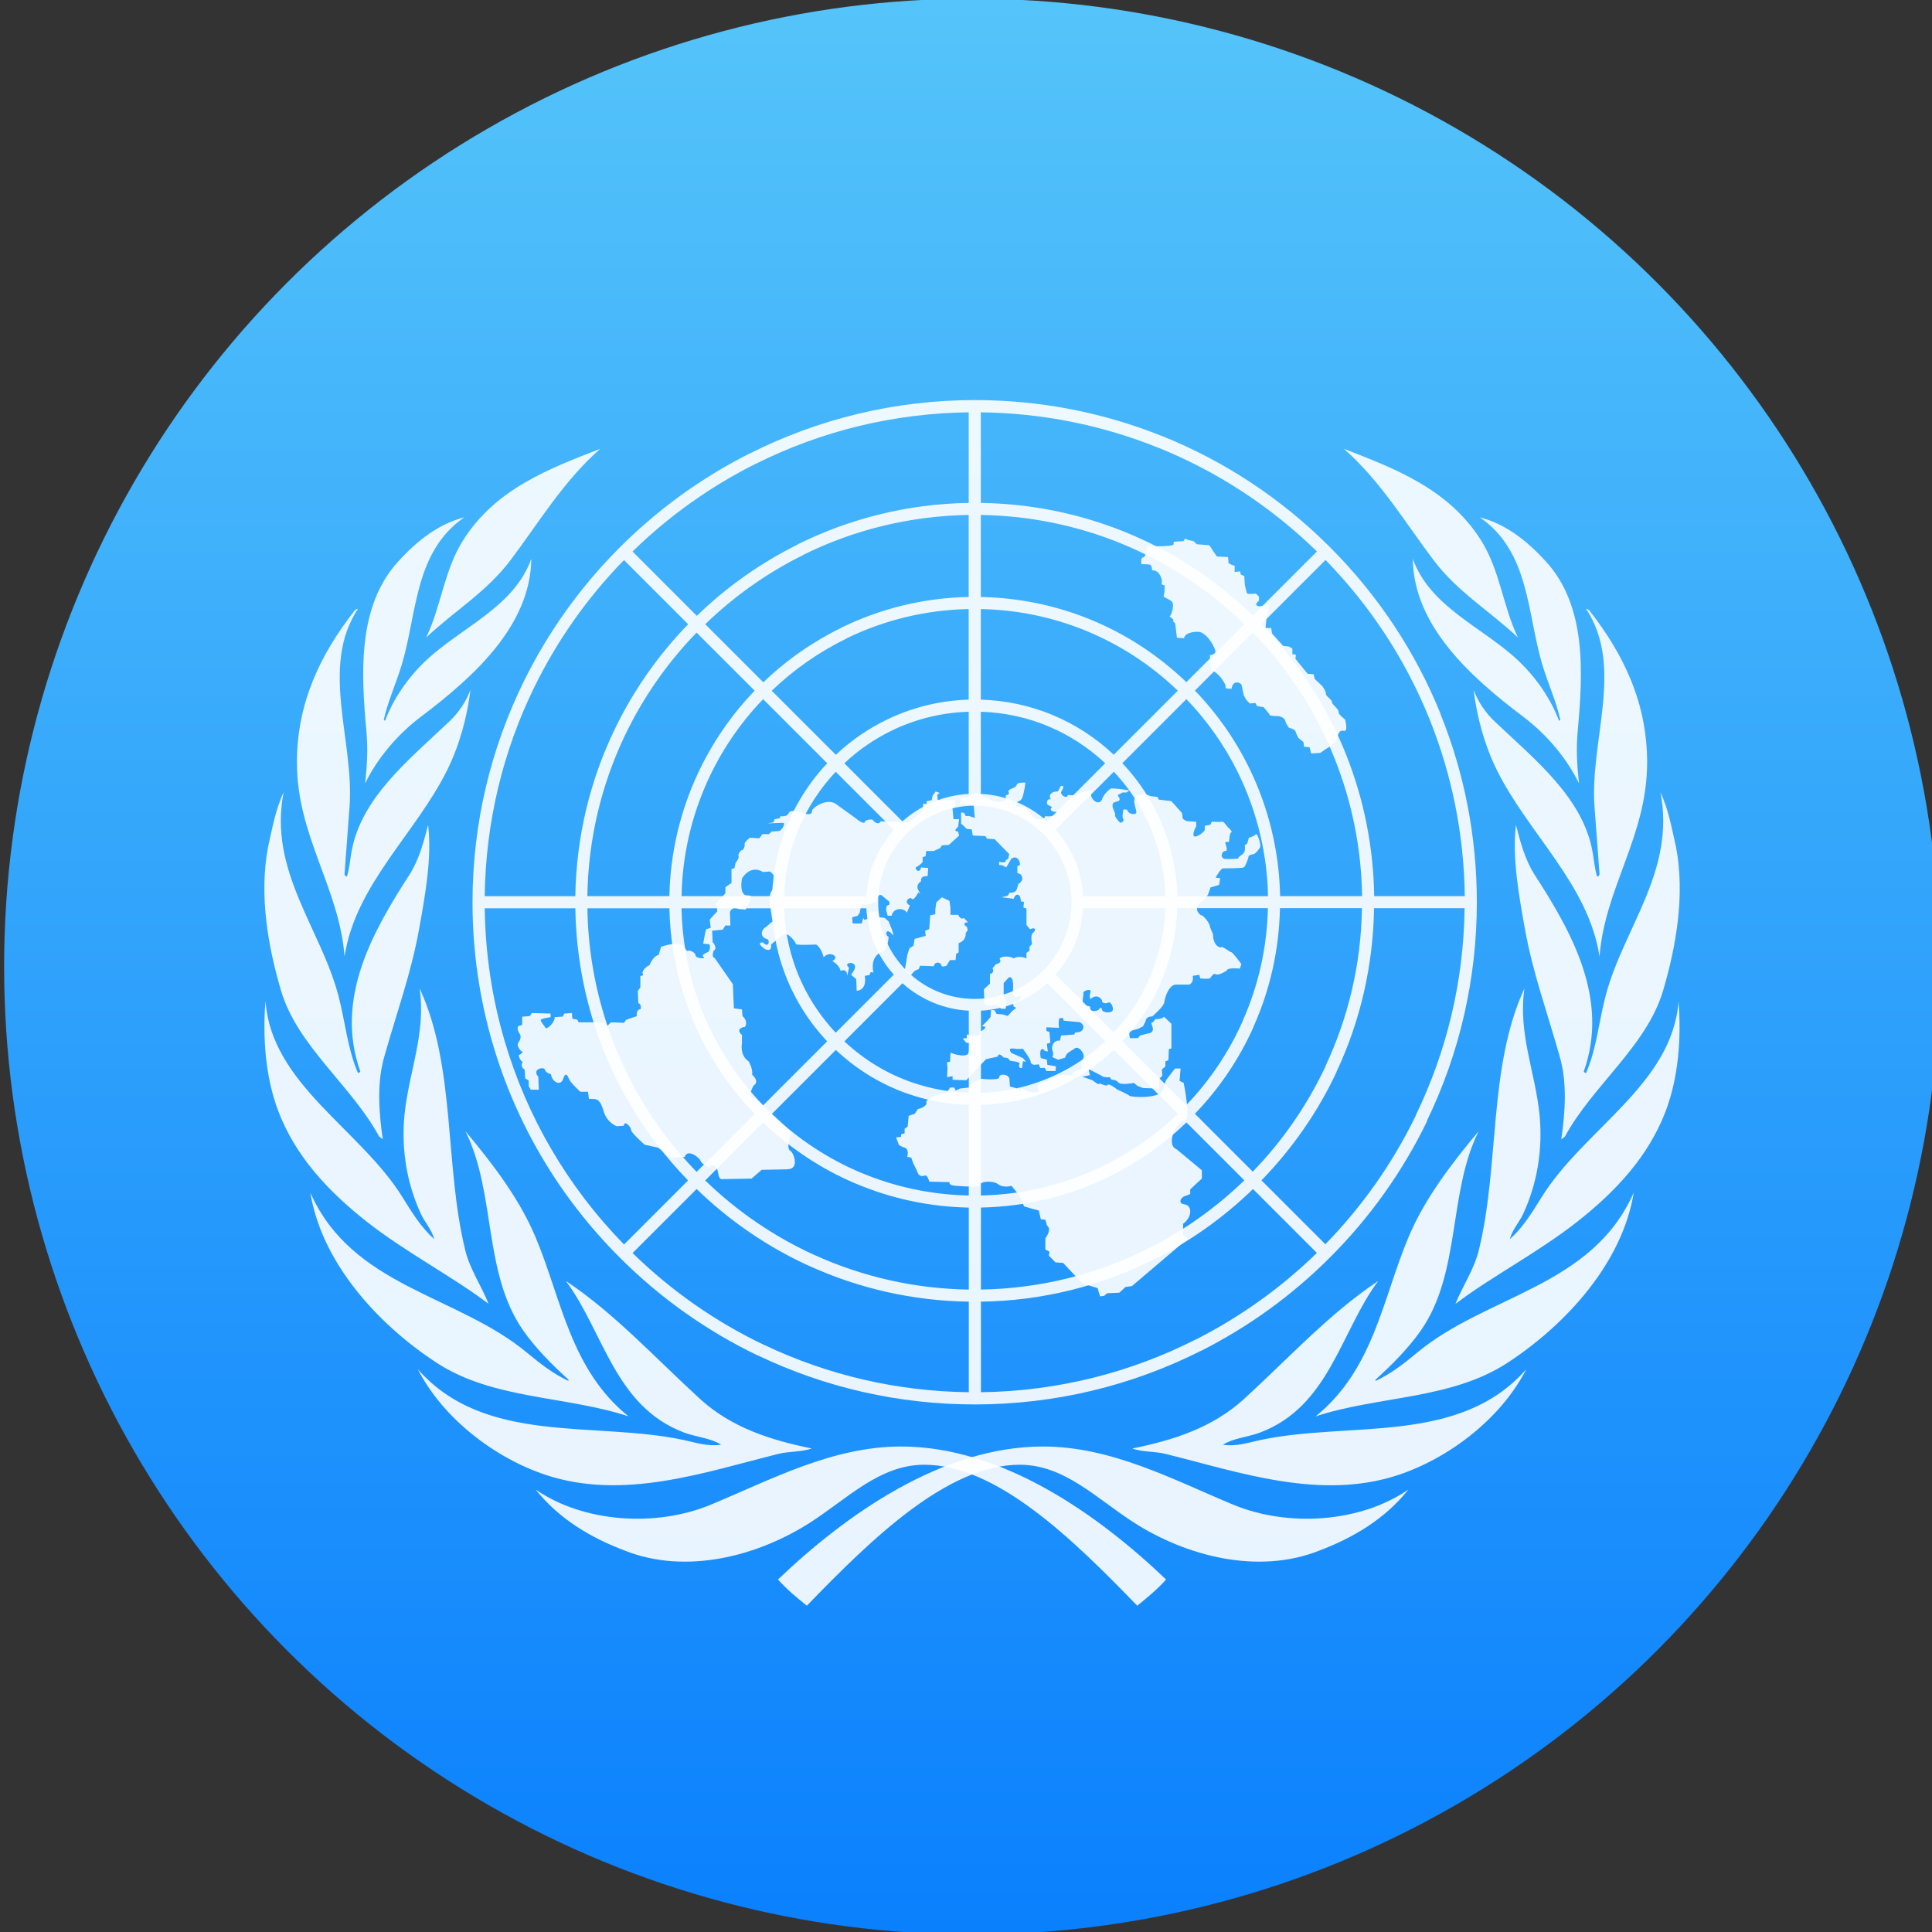 <?xml version="1.0" encoding="UTF-8" standalone="no"?>
<!-- Created with Inkscape (http://www.inkscape.org/) -->

<svg
   xmlns:dc="http://purl.org/dc/elements/1.1/"
   xmlns:cc="http://creativecommons.org/ns#"
   xmlns:rdf="http://www.w3.org/1999/02/22-rdf-syntax-ns#"
   xmlns:svg="http://www.w3.org/2000/svg"
   xmlns="http://www.w3.org/2000/svg"
   xmlns:xlink="http://www.w3.org/1999/xlink"
   xmlns:sodipodi="http://sodipodi.sourceforge.net/DTD/sodipodi-0.dtd"
   xmlns:inkscape="http://www.inkscape.org/namespaces/inkscape"
   width="48"
   height="48"
   id="svg5453"
   version="1.1"
   inkscape:version="0.91 r13725"
   sodipodi:docname="lokalize.svg">
  <rect width="100%" height="100%" fill="#333333" stroke="none"/>
  <defs
     id="defs5455">
    <linearGradient
       gradientTransform="matrix(0.138,0,0,0.138,127.468,-43.12)"
       inkscape:collect="always"
       xlink:href="#linearGradient4264"
       id="linearGradient5299"
       gradientUnits="userSpaceOnUse"
       x1="-318.579"
       y1="653.957"
       x2="-318.579"
       y2="301.298" />
    <linearGradient
       id="linearGradient4264"
       inkscape:collect="always">
      <stop
         id="stop4266"
         offset="0"
         style="stop-color:#0a80fd;stop-opacity:1" />
      <stop
         id="stop4268"
         offset="1"
         style="stop-color:#56c5fa;stop-opacity:1" />
    </linearGradient>
  </defs>
  <sodipodi:namedview
     id="base"
     pagecolor="#ffffff"
     bordercolor="#666666"
     borderopacity="1.0"
     inkscape:pageopacity="0"
     inkscape:pageshadow="2"
     inkscape:zoom="4"
     inkscape:cx="-39.601104"
     inkscape:cy="15.968792"
     inkscape:document-units="px"
     inkscape:current-layer="g4182"
     showgrid="true"
     fit-margin-top="0"
     fit-margin-left="0"
     fit-margin-right="0"
     fit-margin-bottom="0"
     inkscape:window-width="1366"
     inkscape:window-height="634"
     inkscape:window-x="0"
     inkscape:window-y="36"
     inkscape:window-maximized="1"
     inkscape:showpageshadow="false"
     borderlayer="true"
     showguides="false">
    <inkscape:grid
       type="xygrid"
       id="grid4063" />
    <sodipodi:guide
       position="1.1650391e-05,32"
       orientation="32,0"
       id="guide4157" />
    <sodipodi:guide
       position="1.1650391e-05,2.6367188e-05"
       orientation="0,32"
       id="guide4159" />
    <sodipodi:guide
       position="32,2.6367188e-05"
       orientation="-32,0"
       id="guide4161" />
    <sodipodi:guide
       position="32,32"
       orientation="0,-32"
       id="guide4163" />
    <sodipodi:guide
       position="2,30"
       orientation="28,0"
       id="guide4167" />
    <sodipodi:guide
       position="2,2"
       orientation="0,28"
       id="guide4169" />
    <sodipodi:guide
       position="30,2"
       orientation="-28,0"
       id="guide4171" />
    <sodipodi:guide
       position="30,30"
       orientation="0,-28"
       id="guide4173" />
    <sodipodi:guide
       position="2,30"
       orientation="28,0"
       id="guide4181" />
    <sodipodi:guide
       position="2,2"
       orientation="0,14"
       id="guide4183" />
    <sodipodi:guide
       position="16,2"
       orientation="-28,0"
       id="guide4185" />
    <sodipodi:guide
       position="16,30"
       orientation="0,-14"
       id="guide4187" />
    <sodipodi:guide
       position="9,23"
       orientation="14,0"
       id="guide4193" />
    <sodipodi:guide
       position="9,9"
       orientation="0,14"
       id="guide4195" />
    <sodipodi:guide
       position="23,9"
       orientation="-14,0"
       id="guide4197" />
    <sodipodi:guide
       position="23,23"
       orientation="0,-14"
       id="guide4199" />
  </sodipodi:namedview>
  <g
     inkscape:label="Capa 1"
     inkscape:groupmode="layer"
     id="layer1"
     transform="translate(-384.571,-499.798)">
    <g
       style="display:inline;enable-background:new"
       id="g4238"
       transform="translate(225.819,462.446)">
      <g
         style="display:inline"
         id="layer1-8"
         transform="matrix(0.227,0,0,0.227,106.948,54.311)">
        <g
           style="display:none"
           id="layer6" />
        <g
           id="g4027" />
        <g
           id="g4061" />
        <g
           id="g3751" />
        <g
           id="g3782" />
        <g
           id="g3725" />
        <g
           id="g4370"
           transform="matrix(4.414,0,0,4.414,59.275,39.357)">
          <g
             id="g4182"
             transform="translate(-20,-25)">
            <circle
               style="opacity:1;fill:url(#linearGradient5299);fill-opacity:1.0;stroke:none;stroke-width:15.445;stroke-linecap:round;stroke-linejoin:round;stroke-miterlimit:4;stroke-dasharray:none;stroke-opacity:1"
               id="path4217"
               cx="82.375"
               cy="23.125"
               r="24" />
            <g
               id="g4206"
               transform="translate(65.069,-9.1)">
              <path
                 id="path4472-8"
                 style="display:inline;opacity:0.9;fill:#ffffff;enable-background:new"
                 d="m 22.117,47.423 c -0.204,0.233 -0.467,0.45 -0.715,0.65 -1.604,-1.658 -3.488,-3.496 -5.279,-3.496 -1.11,0 -1.91,0.845 -2.842,1.441 -1.294,0.827 -3.07,1.293 -4.592,0.686 -0.818,-0.311 -1.611,-0.768 -2.204,-1.512 1.198,0.826 2.991,0.937 4.343,0.376 1.494,-0.62 3.015,-1.443 4.719,-1.443 2.51,0 4.896,1.698 6.57,3.297 z M 3.562,42.207 c 1.662,1.892 4.373,1.283 6.592,1.756 0.309,0.066 0.599,0.168 0.931,0.117 -0.264,-0.167 -0.613,-0.186 -0.918,-0.301 -1.722,-0.649 -1.99,-2.491 -2.932,-3.759 1.203,0.8 2.2,1.895 3.326,2.925 0.783,0.716 1.759,1.023 2.771,1.229 -0.243,0.089 -0.561,0.068 -0.823,0.133 -1.818,0.451 -3.833,1.163 -5.768,0.524 -1.248,-0.412 -2.547,-1.388 -3.178,-2.624 z M 0.898,37.828 C 1.935,40.176 4.539,40.359 6.271,41.799 6.601,42.073 6.927,42.325 7.289,42.494 l 0.019,-0.019 C 6.908,42.113 6.476,41.682 6.166,41.233 5.176,39.794 5.505,37.828 4.742,36.303 c 0.693,0.83 1.344,1.685 1.743,2.636 0.643,1.53 0.861,3.275 2.302,4.438 C 7.228,42.863 5.428,42.965 4.024,42.045 2.547,41.078 1.179,39.552 0.898,37.828 Z m -1.111,-4.749 c 0.15,2.068 2.352,3.173 3.402,4.873 0.224,0.363 0.455,0.738 0.781,1.031 C 3.919,38.763 3.737,38.568 3.638,38.352 3.301,37.622 3.149,36.778 3.233,35.91 c 0.102,-1.056 0.543,-2.037 0.374,-3.148 0.905,1.953 0.613,4.395 1.136,6.507 0.116,0.467 0.4,0.876 0.576,1.319 C 4.429,39.912 3.263,39.311 2.287,38.542 1.344,37.798 0.524,36.926 0.098,35.792 c -0.307,-0.818 -0.387,-1.793 -0.311,-2.713 z m 0.061,-3.811 c 0.106,-0.462 0.187,-0.939 0.388,-1.363 -0.38,1.951 0.918,3.36 1.361,5.048 0.167,0.636 0.224,1.312 0.481,1.905 0.024,0.013 0.045,-0.012 0.06,-0.031 -0.64,-1.796 0.298,-3.456 1.213,-4.872 0.24,-0.372 0.356,-0.806 0.468,-1.244 0.099,0.813 -0.074,1.754 -0.225,2.594 -0.194,1.08 -0.563,2.093 -0.856,3.135 -0.193,0.651 -0.142,1.386 -0.043,2.068 l -0.093,-0.074 C 1.922,35.178 0.578,34.196 0.173,32.824 c -0.324,-1.096 -0.548,-2.363 -0.324,-3.556 z m 0.718,-2.099 c 0,-1.476 0.575,-2.681 1.437,-3.78 0.025,-0.012 0.043,-0.038 0.075,-0.032 -0.949,1.444 -0.085,3.267 -0.207,4.904 l -0.125,1.681 c 0.019,0.012 0.019,0.063 0.063,0.043 0.056,-0.187 0.073,-0.387 0.106,-0.58 0.229,-1.355 1.418,-2.298 2.428,-3.255 0.239,-0.226 0.413,-0.494 0.526,-0.781 -0.084,0.675 -0.272,1.367 -0.575,1.98 -0.777,1.573 -2.277,2.842 -2.547,4.629 C 1.616,30.267 0.567,28.994 0.567,27.17 Z M 3.069,22.19 C 3.546,21.661 4.081,21.248 4.718,21.085 3.481,21.936 3.548,23.456 3.17,24.726 3.031,25.191 2.828,25.626 2.72,26.107 l 0.031,0.025 c 0.206,-0.543 0.559,-1.065 1.019,-1.499 0.87,-0.821 2.178,-1.317 2.608,-2.518 -0.02,1.668 -1.442,2.936 -2.741,3.918 -0.583,0.44 -1.078,1.031 -1.38,1.65 0.05,-0.461 0.073,-0.844 0.032,-1.294 -0.133,-1.457 -0.22,-3.091 0.779,-4.198 z m 5.02,-2.805 c -0.918,0.805 -1.53,1.842 -2.235,2.774 -0.586,0.775 -1.391,1.255 -2.083,1.906 0.374,-0.775 0.443,-1.663 0.917,-2.413 0.811,-1.282 2.152,-1.78 3.402,-2.267 z"
                 inkscape:connector-curvature="0" />
              <path
                 inkscape:connector-curvature="0"
                 style="display:inline;opacity:0.9;fill:#ffffff;enable-background:new"
                 d="M 28.584,36.061 28.313,35.913 c -0.575,1.185 -1.336,2.264 -2.246,3.197 L 24.483,37.526 c 0.776,-0.8 1.402,-1.707 1.862,-2.688 l -0.27,-0.148 c -0.456,0.973 -1.069,1.858 -1.808,2.62 l -1.435,-1.435 c 0.616,-0.64 1.105,-1.371 1.457,-2.16 l -0.268,-0.146 c -0.345,0.778 -0.822,1.486 -1.404,2.092 l -1.586,-1.586 c 0.441,-0.467 0.781,-1.005 1.013,-1.587 l -0.268,-0.146 c -0.221,0.567 -0.549,1.082 -0.959,1.519 l -1.439,-1.439 c 0.41,-0.458 0.648,-1.031 0.681,-1.645 l 2.037,0 c -0.017,0.55 -0.13,1.077 -0.321,1.564 l 0.268,0.146 c 0.214,-0.539 0.335,-1.116 0.353,-1.711 l 2.245,0 c -0.02,0.991 -0.241,1.934 -0.622,2.791 l 0.268,0.146 c 0.408,-0.914 0.634,-1.908 0.654,-2.937 l 2.033,0 c -0.021,1.396 -0.343,2.72 -0.902,3.912 l 0.27,0.148 c 0.59,-1.256 0.911,-2.633 0.932,-4.059 l 2.245,0 c -0.022,1.838 -0.455,3.578 -1.21,5.134 l 0.271,0.148 c 0.812,-1.672 1.243,-3.519 1.243,-5.432 0,-1.627 -0.312,-3.206 -0.904,-4.67 L 28.645,26.078 c 0.558,1.382 0.86,2.868 0.879,4.401 l -2.246,0 c -0.018,-1.223 -0.258,-2.408 -0.698,-3.513 l -0.276,0.118 c 0.424,1.068 0.656,2.214 0.674,3.395 l -2.033,0 c -0.017,-0.9 -0.193,-1.774 -0.51,-2.591 l -0.276,0.119 c 0.301,0.78 0.469,1.614 0.486,2.473 l -2.246,0 c -0.016,-0.549 -0.12,-1.083 -0.304,-1.586 l -0.276,0.118 c 0.169,0.466 0.265,0.959 0.28,1.467 l -2.037,0 c -0.034,-0.613 -0.271,-1.187 -0.681,-1.645 l 1.441,-1.44 c 0.445,0.473 0.781,1.023 0.997,1.618 l 0.276,-0.118 C 21.863,28.263 21.505,27.682 21.033,27.182 l 1.588,-1.588 c 0.678,0.705 1.195,1.524 1.538,2.412 l 0.276,-0.119 c -0.358,-0.923 -0.897,-1.773 -1.602,-2.506 l 1.438,-1.438 c 0.89,0.918 1.575,1.984 2.033,3.14 l 0.276,-0.118 c -0.474,-1.191 -1.179,-2.289 -2.097,-3.234 l 1.588,-1.588 c 1.123,1.15 1.989,2.485 2.574,3.934 l 0.278,-0.12 C 28.305,24.429 27.381,23.025 26.179,21.823 24.973,20.617 23.562,19.691 22.026,19.073 l -0.111,0.282 c 1.453,0.585 2.79,1.452 3.943,2.577 l -1.588,1.588 c -0.929,-0.901 -2.006,-1.599 -3.175,-2.072 l -0.11,0.279 c 1.13,0.459 2.172,1.134 3.073,2.007 l -1.438,1.438 c -0.699,-0.672 -1.505,-1.194 -2.378,-1.552 l -0.11,0.279 c 0.836,0.343 1.607,0.842 2.276,1.485 l -1.588,1.588 c -0.447,-0.421 -0.957,-0.751 -1.509,-0.982 l -0.11,0.279 c 0.514,0.215 0.99,0.523 1.407,0.915 L 19.169,28.624 C 18.711,28.214 18.137,27.977 17.524,27.943 l 0,-2.037 c 0.585,0.018 1.152,0.142 1.679,0.363 l 0.11,-0.279 C 18.751,25.756 18.147,25.624 17.524,25.606 l 0,-2.246 c 0.909,0.018 1.79,0.203 2.609,0.539 l 0.11,-0.279 c -0.853,-0.349 -1.772,-0.541 -2.719,-0.559 l 0,-2.034 c 1.206,0.018 2.375,0.259 3.462,0.7 l 0.11,-0.279 c -1.122,-0.454 -2.328,-0.702 -3.572,-0.72 l 0,-2.246 c 1.529,0.018 3.013,0.32 4.392,0.875 l 0.111,-0.282 c -1.46,-0.588 -3.032,-0.897 -4.653,-0.897 -2.002,0 -3.894,0.478 -5.572,1.321 l 0.137,0.262 c 1.623,-0.813 3.419,-1.257 5.285,-1.279 l 0,2.246 c -1.521,0.023 -2.959,0.392 -4.241,1.028 l 0.136,0.261 c 1.263,-0.625 2.657,-0.968 4.104,-0.99 l 0,2.033 c -1.131,0.022 -2.202,0.294 -3.159,0.762 l 0.137,0.262 c 0.933,-0.453 1.958,-0.703 3.022,-0.724 l 0,2.246 c -0.706,0.021 -1.375,0.188 -1.979,0.472 l 0.138,0.263 c 0.572,-0.266 1.195,-0.415 1.842,-0.435 l 0,2.037 c -0.316,0.018 -0.617,0.09 -0.895,0.207 l 0.138,0.263 c 0.284,-0.116 0.591,-0.178 0.907,-0.178 0.64,0 1.241,0.249 1.694,0.702 0.452,0.452 0.702,1.054 0.702,1.694 0,1.321 -1.074,2.396 -2.395,2.396 -0.64,0 -1.242,-0.249 -1.694,-0.702 -0.452,-0.453 -0.702,-1.054 -0.702,-1.694 0,-0.64 0.249,-1.242 0.702,-1.694 0.229,-0.229 0.496,-0.405 0.786,-0.524 l -0.138,-0.263 c -0.276,0.117 -0.529,0.278 -0.749,0.475 l -1.441,-1.441 c 0.372,-0.35 0.792,-0.633 1.244,-0.843 l -0.138,-0.263 c -0.486,0.228 -0.93,0.531 -1.316,0.896 l -1.589,-1.589 c 0.557,-0.535 1.186,-0.97 1.863,-1.299 l -0.137,-0.262 c -0.715,0.349 -1.368,0.806 -1.935,1.352 l -1.44,-1.44 c 0.727,-0.705 1.547,-1.28 2.431,-1.717 l -0.136,-0.261 c -0.925,0.459 -1.77,1.057 -2.504,1.77 L 8.888,21.933 c 0.912,-0.89 1.941,-1.618 3.051,-2.174 l -0.137,-0.262 c -2.425,1.219 -4.399,3.204 -5.601,5.639 l 0.261,0.141 C 7.023,24.137 7.764,23.08 8.676,22.145 l 1.591,1.591 c -0.74,0.763 -1.359,1.644 -1.824,2.611 l 0.26,0.14 c 0.444,-0.927 1.038,-1.785 1.773,-2.543 l 1.44,1.44 c -0.581,0.604 -1.061,1.304 -1.417,2.073 l 0.261,0.141 c 0.335,-0.731 0.794,-1.408 1.366,-2.004 l 1.589,1.589 c -0.406,0.431 -0.737,0.934 -0.972,1.487 l 0.263,0.142 c 0.216,-0.519 0.525,-0.998 0.92,-1.418 l 1.441,1.441 c -0.396,0.442 -0.647,1.014 -0.682,1.644 l -2.037,0 c 0.018,-0.581 0.141,-1.144 0.358,-1.667 l -0.263,-0.142 c -0.237,0.559 -0.376,1.169 -0.395,1.809 l -2.245,0 c 0.02,-1.011 0.247,-1.986 0.657,-2.881 l -0.261,-0.141 c -0.427,0.923 -0.676,1.945 -0.697,3.022 l -2.034,0 c 0.021,-1.404 0.344,-2.759 0.934,-3.992 L 8.443,26.347 c -0.604,1.254 -0.951,2.655 -0.974,4.133 l -2.246,0 C 5.246,28.646 5.674,26.879 6.462,25.277 L 6.201,25.136 c -0.819,1.658 -1.281,3.523 -1.281,5.494 0,1.206 0.172,2.384 0.501,3.51 L 5.715,34.066 C 5.406,33.011 5.237,31.909 5.224,30.78 l 2.246,0 c 0.014,0.941 0.159,1.86 0.425,2.737 l 0.291,-0.073 C 7.925,32.591 7.783,31.696 7.769,30.78 l 2.033,0 c 0.015,0.746 0.138,1.473 0.359,2.166 l 0.292,-0.074 c -0.216,-0.669 -0.336,-1.372 -0.351,-2.092 l 2.245,0 c 0.016,0.533 0.114,1.052 0.289,1.542 l 0.292,-0.074 C 12.76,31.783 12.664,31.289 12.648,30.78 l 2.037,0 c 0.034,0.613 0.271,1.187 0.681,1.645 l -1.44,1.44 c -0.444,-0.473 -0.781,-1.022 -0.997,-1.616 l -0.292,0.074 c 0.231,0.646 0.594,1.243 1.077,1.755 l -1.588,1.588 C 11.354,34.861 10.789,33.909 10.454,32.873 l -0.292,0.074 c 0.348,1.087 0.94,2.087 1.752,2.931 l -1.438,1.438 C 9.401,36.207 8.625,34.884 8.186,33.445 l -0.291,0.073 c 0.452,1.491 1.256,2.862 2.37,4.01 L 8.677,39.116 C 7.272,37.676 6.268,35.948 5.716,34.067 l -0.294,0.074 c 0.579,1.981 1.647,3.796 3.146,5.296 1.016,1.016 2.177,1.834 3.435,2.436 L 12.153,41.608 C 10.962,41.041 9.86,40.276 8.889,39.328 l 1.588,-1.588 c 0.825,0.801 1.766,1.44 2.784,1.905 l 0.148,-0.263 c -0.994,-0.451 -1.914,-1.073 -2.719,-1.854 l 1.438,-1.438 c 0.674,0.648 1.448,1.157 2.286,1.513 l 0.148,-0.262 c -0.814,-0.342 -1.567,-0.833 -2.221,-1.461 l 1.588,-1.588 c 0.51,0.481 1.104,0.844 1.748,1.074 l 0.15,-0.266 c -0.622,-0.215 -1.195,-0.559 -1.686,-1.021 l 1.44,-1.441 c 0.458,0.41 1.031,0.648 1.645,0.681 l 0,2.037 c -0.483,-0.015 -0.954,-0.103 -1.399,-0.257 l -0.15,0.266 c 0.492,0.177 1.013,0.276 1.549,0.291 l 0,2.245 c -0.929,-0.019 -1.829,-0.211 -2.664,-0.561 l -0.148,0.262 c 0.88,0.374 1.83,0.58 2.812,0.599 l 0,2.033 c -1.338,-0.021 -2.63,-0.315 -3.816,-0.853 l -0.148,0.263 c 1.231,0.562 2.574,0.869 3.964,0.89 l 0,2.245 c -1.784,-0.021 -3.505,-0.426 -5.071,-1.172 l -0.149,0.264 c 1.656,0.792 3.481,1.211 5.371,1.211 1.982,0 3.892,-0.463 5.612,-1.333 l -0.142,-0.275 c -1.603,0.812 -3.408,1.281 -5.32,1.305 l 0,-2.245 c 1.516,-0.022 2.975,-0.386 4.293,-1.049 l -0.14,-0.272 c -1.253,0.631 -2.662,0.997 -4.153,1.02 l 0,-2.033 c 1.137,-0.022 2.232,-0.295 3.223,-0.789 l -0.139,-0.27 c -0.933,0.465 -1.978,0.737 -3.084,0.76 l 0,-2.245 c 0.724,-0.021 1.422,-0.196 2.056,-0.506 l -0.138,-0.269 c -0.583,0.284 -1.232,0.453 -1.918,0.475 l 0,-2.037 c 0.613,-0.034 1.187,-0.271 1.645,-0.681 l 1.439,1.439 c -0.345,0.323 -0.737,0.595 -1.166,0.805 l 0.138,0.269 c 0.45,-0.22 0.868,-0.508 1.241,-0.86 l 1.585,1.585 c -0.529,0.508 -1.136,0.936 -1.799,1.266 l 0.139,0.27 c 0.68,-0.339 1.312,-0.781 1.874,-1.322 l 1.435,1.435 c -0.699,0.678 -1.501,1.248 -2.379,1.69 l 0.14,0.272 c 0.891,-0.448 1.719,-1.032 2.454,-1.746 l 1.584,1.584 c -0.884,0.862 -1.9,1.589 -3.011,2.152 l 0.142,0.275 c 1.165,-0.59 2.244,-1.364 3.194,-2.315 0.999,-0.999 1.805,-2.139 2.405,-3.374 z"
                 id="path51-7" />
              <path
                 style="display:inline;opacity:0.9;fill:#ffffff;enable-background:new"
                 d="m 16.984,28.57 -0.138,0 -0.025,-0.28 0.075,-0.051 0,-0.14 -0.44,0 -0.013,-0.14 0.063,-0.038 -0.101,-0.038 -0.075,0.102 -0.025,0.115 -0.126,0.026 0,0.064 -0.088,0 0,0.166 -0.352,0.293 -0.703,-0.025 c -0.05,0.115 -0.176,-0.013 -0.176,-0.013 -0.025,-0.076 -0.201,0 -0.201,0 0,0.14 -0.239,-0.064 -0.239,-0.064 l -0.44,-0.319 c -0.251,-0.229 -0.628,0.064 -0.641,0.127 0.012,0.179 -0.289,0.038 -0.289,0.038 0,0 -0.251,-0.076 -0.289,0.026 -0.038,0.102 -0.201,0.077 -0.201,0.077 l -0.025,0.051 -0.126,0.025 -0.025,0.076 -0.151,0.026 0.377,-0.013 c 0.101,-0.013 -0.038,0.217 -0.1,0.204 l -0.176,0.013 -0.063,0.064 -0.163,0 -0.075,0.102 -0.239,-0.013 c 0,0 -0.138,0.115 -0.126,0.153 0.013,0.038 -0.025,0.153 -0.063,0.153 -0.038,0 -0.113,0.115 -0.088,0.153 0.025,0.038 -0.075,0.166 -0.075,0.166 l -0.025,0.128 -0.075,0.025 0,0.344 -0.151,0.102 0,0.153 -0.226,0.242 0.025,0.204 -0.188,0.204 0.025,0.204 -0.113,0.038 -0.025,0.089 -0.05,0.268 0.126,0.013 c 0.063,-0.026 0.05,0.166 0,0.191 -0.05,0.026 -0.189,0.076 -0.113,0.127 0.075,0.051 -0.201,0.038 -0.201,-0.038 0,-0.076 -0.151,-0.14 -0.188,-0.115 -0.038,0.025 -0.101,-0.115 -0.101,-0.115 -0.138,-0.14 -0.565,0.013 -0.565,0.013 l -0.063,0.204 c -0.138,0.026 -0.226,0.255 -0.226,0.255 -0.113,0.038 -0.201,0.178 -0.163,0.217 0.038,0.038 -0.063,0.051 -0.063,0.051 l 0,0.281 -0.063,0.089 0.012,0.306 c 0.075,0 0.063,0.14 0.063,0.14 -0.126,0.013 -0.101,0.179 -0.101,0.179 l -0.264,0.089 -0.05,0.076 -0.327,-0.013 -0.088,0.089 -0.088,-0.089 -0.628,0 -0.025,-0.064 -0.126,-0.026 -0.013,-0.14 -0.188,0.013 -0.038,0.076 -0.201,0.013 c 0.013,0.128 -0.201,0.319 -0.226,0.268 -0.025,-0.051 -0.164,-0.191 -0.101,-0.217 0.063,-0.026 0.226,-0.051 0.226,-0.051 l 0,-0.089 -0.465,-0.013 -0.05,0.077 -0.189,0.013 0,0.204 -0.088,0.026 c -0.063,0.038 0.012,0.179 0.012,0.179 0.088,0.089 -0.012,0.229 -0.012,0.229 -0.075,0.077 0.063,0.217 0.063,0.217 0.101,0.025 -0.063,0.102 -0.063,0.102 0.025,0.127 0.1,0.166 0.1,0.166 -0.075,0.127 0.05,0.191 0.05,0.191 l 0.012,0.217 0.088,0.051 0,0.14 0.05,0.089 0.201,0 -0.013,-0.319 c -0.176,-0.204 0.151,-0.255 0.163,-0.179 0.013,0.077 0.151,0.115 0.151,0.115 0.025,0.191 0.239,0.306 0.301,0.115 0.063,-0.191 0.113,-0.077 0.151,0.013 0.038,0.089 0.276,0.306 0.276,0.306 l 0.189,0 0.025,0.179 c 0.213,-0.013 0.276,0.013 0.364,0.306 0.088,0.293 0.327,0.37 0.327,0.37 l 0.176,-0.013 c 0,-0.153 0.176,0.026 0.176,0.102 0,0.076 0.339,0.369 0.339,0.369 l 0.339,0.076 0.314,0.255 0.238,-0.026 0.101,0 c 0.063,-0.217 0.364,0.013 0.389,0.089 0.025,0.077 0.226,0.204 0.251,0.14 0.025,-0.064 0.163,-0.025 0.189,0.166 0.025,0.191 0.113,0.153 0.113,0.153 l 0.716,-0.013 0.251,-0.217 0.641,-0.013 c 0.327,-0.013 0.126,-0.459 0.063,-0.459 -0.113,-0.089 0.038,-0.459 0.038,-0.459 l -0.917,-0.854 c -0.213,0 -0.025,-0.306 -0.025,-0.306 0.163,-0.102 -0.038,-0.268 -0.038,-0.268 0.025,-0.153 -0.088,-0.332 -0.088,-0.332 -0.226,-0.153 -0.163,-0.446 -0.163,-0.446 l 0,-0.204 c -0.188,-0.178 0.075,-0.204 0.075,-0.204 0.088,-0.153 -0.063,-0.267 -0.063,-0.267 l -0.012,-0.166 -0.201,-0.026 -0.025,-0.599 -0.452,-0.65 c -0.088,-0.026 -0.025,-0.179 -0.025,-0.179 0.113,-0.064 -0.025,-0.217 -0.025,-0.217 l -0.012,-0.281 0.264,-0.026 0.063,-0.102 0.126,0 -0.012,-0.332 c 0.063,-0.166 0.213,-0.077 0.213,-0.077 l 0.176,0.013 0.101,-0.191 0.025,-0.153 -0.138,-0.013 c -0.151,-0.089 -0.075,-0.421 -0.075,-0.421 0.239,-0.357 0.515,-0.153 0.515,-0.153 l 0.176,-0.013 c 0.264,0.178 0.025,0.51 0.025,0.51 -0.05,0.077 -0.025,0.319 -0.025,0.319 l 0.063,0.408 -0.163,0.14 c -0.138,0.077 -0.138,0.255 0.013,0.293 0.1,0.013 0.063,0.255 -0.088,0.089 -0.226,0 0.126,0.204 0.025,0.153 0.226,0.115 0.176,-0.102 0.176,-0.102 l 0.302,-0.242 c 0.113,-0.089 0.314,0.191 0.314,0.23 0,0.038 0.502,0.013 0.502,0.013 0.138,0.089 0.188,0.319 0.188,0.319 0.138,-0.179 0.427,-0.013 0.214,0.089 0.201,0.127 0.201,0.242 0.201,0.242 0.164,-0.051 0.164,0.076 0.164,0.115 0,0.038 0.05,-0.191 0.05,-0.191 -0.188,-0.14 0.251,-0.191 0.126,0.064 l -0.075,0.115 0.126,0.102 0.012,0.293 c 0.276,-0.026 0.201,-0.37 0.201,-0.37 l 0.126,-0.025 c 0,-0.115 0.088,-0.051 0.088,-0.051 -0.088,-0.434 0.201,-0.51 0.201,-0.51 0.163,-0.038 0.176,-0.383 0.176,-0.383 -0.113,-0.051 -0.05,-0.229 0.075,-0.076 0.126,0.153 -0.075,-0.306 -0.075,-0.306 l -0.1,-0.089 -0.138,-0.013 -0.013,-0.14 -0.226,0 -0.038,0.179 -0.088,0.025 -0.025,-0.051 -0.038,0.14 -0.226,0 -0.012,-0.153 0.138,-0.038 0.05,-0.076 0.038,-0.204 0.163,0 0.213,-0.064 c 0.012,-0.217 0.126,-0.166 0.126,-0.166 l 0.075,0.064 0.113,0.089 0.013,0.076 -0.075,0.038 -0.012,0.102 0.038,0.14 0.1,0 c 0.038,-0.204 0.302,-0.204 0.377,-0.076 l 0.075,-0.178 c -0.176,-0.089 -0.003,-0.23 0.047,-0.166 0.05,0.064 0.167,-0.166 0.167,-0.166 0,0 0.088,0.115 0,-0.038 -0.088,-0.153 0.063,-0.229 0.063,-0.229 -0.025,-0.153 0.163,-0.127 0.163,-0.127 l 0.013,-0.204 -0.176,-0.013 c -0.037,0.179 -0.188,0.026 -0.113,-0.013 0.075,-0.038 0.151,-0.115 0.151,-0.115 l 0,-0.127 0.075,-0.025 0.012,-0.127 0.189,0 0.163,-0.076 0.038,-0.064 0.176,-0.013 0.251,-0.23 -0.025,-0.102 c -0.151,0 0,-0.115 0,-0.115 l 0.025,-0.191 z"
                 id="path81-8"
                 inkscape:connector-curvature="0" />
              <path
                 style="display:inline;opacity:0.9;fill:#ffffff;enable-background:new"
                 d="m 16.771,30.941 0,-0.179 -0.025,-0.166 -0.188,-0.089 -0.138,0.127 -0.025,0.179 0,0.115 -0.126,0.026 -0.025,0.344 -0.1,0.038 0.013,0.127 -0.138,0.038 -0.138,0.038 -0.025,0.166 -0.1,0.064 -0.051,0.153 -0.063,0.37 c 0,0 0.113,0.217 0.176,0.115 0.063,-0.102 0.163,-0.115 0.163,-0.115 l 0.038,-0.089 0.339,0.013 c 0.025,-0.14 0.188,-0.089 0.188,-0.025 0,0.064 0.126,0.013 0.126,0.013 l 0.088,-0.14 0.138,0 0.013,-0.153 0.063,-0.038 0,-0.23 c 0.201,-0.064 0.176,-0.255 0.176,-0.255 l 0.051,-0.064 -0.025,-0.089 c -0.101,-0.038 -0.051,-0.128 0.012,-0.102 0.063,0.025 -0.088,-0.115 -0.088,-0.115 -0.075,0.064 -0.138,-0.076 -0.138,-0.076 l -0.189,0 z"
                 id="path99-7"
                 inkscape:connector-curvature="0" />
              <path
                 style="display:inline;opacity:0.9;fill:#ffffff;enable-background:new"
                 d="m 21.657,21.813 c -0.037,0.112 -0.05,0.268 -0.113,0.268 -0.063,0 -0.038,0.166 -0.038,0.166 0,0 0.164,0 0.214,0.013 0.05,0.013 0.05,0.14 0.05,0.14 0.189,-0.013 0.264,0.242 0.239,0.306 -0.025,0.064 0.075,0.064 0.075,0.064 0,0 0,0.204 -0.025,0.255 -0.025,0.051 0.163,0.089 0.214,0.166 0.05,0.077 -0.025,0.331 -0.063,0.344 -0.038,0.013 0.1,0.051 0.088,0.115 -0.013,0.064 0.038,0 0.05,0.102 0.012,0.102 0.038,0.319 0.038,0.319 l 0.176,0.013 c 0.025,-0.166 0.349,-0.172 0.402,-0.153 0.214,0.076 0.377,0.408 0.377,0.484 0,0.076 -0.138,0.089 -0.138,0.089 l 0.025,0.37 c 0.213,0.064 0.389,0.37 0.364,0.421 -0.025,0.051 0.151,0.038 0.151,0.038 0.025,-0.23 0.239,-0.153 0.251,-0.077 0.013,0.077 0.05,0.242 0.05,0.242 l 0.063,0.115 0.088,0.089 0.138,-0.013 0.038,0.077 0.163,0.026 c 0,0 0.138,0.153 0.151,0.191 0.013,0.038 0.201,0.025 0.251,0.038 0.05,0.013 0.126,0.051 0.138,0.115 0.013,0.064 0.088,0.166 0.088,0.166 0,0 0.151,0.038 0.163,0.089 0.012,0.051 0.075,0.166 0.075,0.166 l 0.125,0.102 0.013,0.115 0.138,0.013 0.038,0.153 0.226,-0.013 0.126,-0.089 c 0.163,-0.089 0.276,-0.204 0.289,-0.255 0.012,-0.051 0.038,-0.242 0.163,-0.204 0.126,0.038 0.038,-0.281 0.038,-0.281 0,0 -0.176,-0.127 -0.163,-0.191 0.013,-0.064 -0.176,-0.191 -0.163,-0.242 0.012,-0.051 -0.163,-0.153 -0.151,-0.204 0.012,-0.051 -0.088,-0.191 -0.088,-0.191 l -0.189,-0.178 -0.025,-0.115 -0.151,-0.013 -0.301,-0.37 0.012,-0.102 -0.088,-0.013 0,-0.14 -0.088,-0.051 -0.138,-0.013 -0.276,-0.306 -0.025,-0.14 -0.138,0 0.025,-0.268 c 0.088,-0.115 0.038,-0.331 0.038,-0.331 0,0 -0.176,0.089 -0.264,0.051 -0.088,-0.038 0.038,-0.127 0.038,-0.127 l 0,-0.102 -0.075,-0.076 c 0,0 -0.214,0.026 -0.226,-0.013 -0.013,-0.038 -0.05,-0.204 -0.05,-0.204 l -0.013,-0.217 -0.088,-0.038 -0.013,-0.077 -0.138,0.013 0,-0.153 -0.075,-0.025 -0.075,-0.038 -0.013,-0.153 -0.276,-0.013 -0.088,-0.127 -0.1,-0.153 -0.314,-0.025 -0.075,-0.076 -0.126,-0.026 -0.088,-0.038 -0.038,0.064 -0.239,0.013 -0.012,0.076 c -0.126,0.064 -0.628,0.013 -0.641,0.051 z"
                 id="path189-8"
                 inkscape:connector-curvature="0" />
              <path
                 style="display:inline;opacity:0.9;fill:#ffffff;enable-background:new"
                 d="m 24.333,28.952 c -0.05,0.051 -0.163,0.077 -0.163,0.077 l -0.038,0.14 -0.063,0.051 c 0,0 0.012,0.038 0,0.127 -0.013,0.089 -0.126,0.14 -0.126,0.14 l -0.05,0.064 c 0,0 -0.303,0.016 -0.339,0 -0.113,-0.051 -0.038,-0.204 0.038,-0.191 0.075,0.013 -0.013,-0.217 -0.013,-0.217 l 0.101,-0.013 c 0,0 0.012,-0.23 0.05,-0.23 0.038,0 -0.012,-0.076 -0.063,-0.115 -0.05,-0.038 -0.113,-0.166 -0.163,-0.153 -0.05,0.013 -0.251,0 -0.251,0 l -0.038,0.077 -0.138,0.025 c 0,0 0.012,0.099 -0.012,0.128 -0.076,0.089 -0.364,0.28 -0.239,-0.038 l 0.038,-0.076 0,-0.115 -0.226,-0.013 c 0,0 -0.113,-0.038 -0.113,-0.089 0,-0.051 -0.013,-0.115 -0.013,-0.115 l -0.264,-0.293 -0.314,-0.038 -0.025,-0.064 -0.188,-0.025 c -0.226,-0.115 -0.427,-0.013 -0.39,0.179 0.038,0.191 0.1,0.268 -0.025,0.268 -0.126,0 -0.151,-0.102 -0.151,-0.102 0,0 -0.1,-0.038 -0.1,0.013 0,0.051 -0.038,0.153 0,0.204 0.038,0.051 -0.05,0.127 -0.088,0.089 -0.037,-0.038 -0.138,-0.153 -0.113,-0.191 0.025,-0.038 -0.176,-0.281 0.025,-0.319 0.201,-0.038 -0.013,-0.153 0.063,-0.178 l 0.1,-0.051 0.1,0 0.063,-0.051 -0.163,-0.025 -0.1,-0.013 -0.189,-0.013 c -0.188,0.127 -0.226,0.281 -0.226,0.281 -0.101,0.191 -0.339,-0.077 -0.251,-0.179 0.088,-0.102 -0.276,-0.013 -0.339,0.038 -0.063,0.051 -0.251,0.025 -0.251,0.025 -0.038,0.115 -0.213,-0.013 -0.163,-0.089 0.05,-0.076 0.05,-0.127 0.05,-0.127 l -0.063,-0.013 -0.075,0.14 c -0.176,0 -0.226,0.102 -0.189,0.166 0.038,0.064 -0.05,-0.013 -0.075,0.076 -0.025,0.089 0.013,0.089 0.088,0.127 0.075,0.038 -0.038,0.038 0.012,0.102 0.05,0.064 0.201,0 0.113,0.089 -0.088,0.089 -0.264,0.051 -0.264,0.051 -0.012,0.115 -0.251,0.089 -0.276,0.051 -0.025,-0.038 -0.214,-0.268 -0.214,-0.268 l -0.239,-0.013 c -0.025,-0.178 0.113,-0.089 0.163,-0.229 0.051,-0.14 0.076,-0.37 0.076,-0.37 0,0 -0.201,-0.013 -0.214,0.051 -0.012,0.064 -0.138,0.102 -0.138,0.102 0,0 -0.101,0.038 -0.063,0.089 0.038,0.051 -0.075,0.076 -0.075,0.076 0,0 0.02,0.082 -0.012,0.115 -0.1,0.102 -0.352,0.013 -0.389,-0.025 l -0.151,-0.064 -0.151,-0.102 -0.176,0.076 -0.05,0.051 -0.189,0 -0.012,0.153 0.339,0.038 0.025,0.316 -0.138,-0.048 -0.088,0 -0.038,-0.077 -0.075,-0.013 0,0.28 0.075,0.064 0.063,0.064 0.126,0.013 0.025,0.153 0.314,0.013 0.038,0.064 0.189,0.013 0.364,0.37 -0.025,0.115 -0.063,0.038 c 0.025,0.089 -0.163,0.038 -0.163,0.038 l 0,0.076 0.088,0.013 0.088,0.051 0.126,-0.217 c 0.138,-0.089 0.201,0.038 0.214,0.115 0.012,0.076 -0.063,0.064 -0.063,0.064 l 0,0.179 0.075,0.025 c 0.126,0.153 -0.05,0.242 -0.05,0.242 l -0.038,0.127 c -0.038,0.115 -0.176,0.089 -0.176,0.089 l -0.05,0.077 -0.151,0.038 0.298,0.038 c 0.028,-0.102 0.104,-0.127 0.141,-0.076 0.038,0.051 0.038,0.14 0.038,0.14 l 0.076,0.013 -0.013,0.14 0.075,0.026 0,0.408 0.088,0.102 c 0.151,-0.064 0.151,0.038 0.075,0.089 -0.075,0.051 -0.025,0.281 -0.025,0.281 l -0.063,0.064 0,0.102 -0.075,0.051 0,0.14 c -0.126,-0.064 -0.276,-0.038 -0.314,0 -0.113,-0.077 -0.352,-0.051 -0.352,0.013 0.075,0.102 -0.088,0.127 -0.088,0.127 l -0.088,0.102 c 0.063,0.128 -0.063,0.14 -0.063,0.14 l 0,0.242 -0.151,0.14 0.013,0.331 c 0,0.089 0.188,0.102 0.226,0.051 0.038,-0.051 0.189,0.102 0.189,0.102 l 0.113,0 0.025,-0.23 -0.075,-0.038 0,-0.37 0.126,-0.14 c 0.151,-0.051 0.101,0.332 0.101,0.37 0.012,0.14 0.075,0.127 0.138,0.102 0.126,-0.051 0.025,0.14 -0.075,0.127 -0.1,-0.013 -0.038,0.127 -0.038,0.127 l 0.063,0.026 -0.113,0.089 -0.1,0.115 -0.126,-0.038 -0.151,-0.013 -0.05,-0.089 -0.088,-0.013 -0.012,0.178 -0.063,0.076 -0.151,0.153 c 0.201,0 -0.025,0.14 -0.075,0.14 0.113,0.038 -0.012,0.153 -0.301,0.064 l 0,0.089 -0.101,0.013 0.088,0.102 0.1,0.013 -0.038,0.217 c 0,0.166 -0.414,0.051 -0.452,0.013 l -0.012,0.23 -0.075,0.013 0.012,0.153 -0.012,0.217 0.138,-0.026 0,0.089 0.339,0.013 0.49,-0.523 0.289,-0.064 c 0.025,-0.128 0.151,0.026 0.151,0.026 0.126,-0.013 0.151,0.076 0.151,0.076 l 0.163,0.026 c 0.138,0.038 0.055,0.052 0.063,0.102 0.012,0.076 0.075,0.051 0.075,0.051 l 0.025,-0.166 0.075,0.013 -0.075,-0.089 -0.138,-0.064 -0.151,-0.064 c -0.101,-0.14 0.025,-0.115 0.126,-0.102 l 0.163,0 c 0,0 0.189,0.255 0.189,0.319 0,0.064 0.088,0.077 0.088,0.077 l 0.113,-0.013 0.038,0.089 0.113,0 0.038,0.076 0.226,0 0.013,-0.115 -0.214,-0.038 -0.012,-0.128 -0.151,-0.038 c -0.05,-0.217 0.038,-0.28 0.1,-0.178 l 0.075,0.013 -0.025,-0.191 0.088,-0.026 -0.025,-0.268 -0.075,-0.025 0,-0.089 0.314,0.013 c -0.025,-0.166 0.013,-0.242 0.013,-0.242 l 0.088,0 0.012,0.064 0.384,0.036 0.272,-0.312 c -0.014,-0.024 0.027,-0.038 -0.003,-0.069 -0.038,-0.038 -0.088,0 -0.151,-0.038 -0.063,-0.038 0,-0.255 -0.012,-0.306 -0.012,-0.051 0.214,-0.128 0.176,-0.013 -0.038,0.115 0,0.166 0,0.166 0.163,-0.153 0.301,0.013 0.289,0.051 -0.013,0.038 0.088,0.076 0.15,0.038 0.063,-0.038 0.138,0.115 0.113,0.191 -0.025,0.076 -0.251,0.064 -0.264,-0.013 -0.013,-0.077 -0.051,-0.051 -0.075,-0.013 -0.025,0.038 -0.138,0.064 -0.201,0.025 -0.013,-0.008 -0.019,-0.014 -0.022,-0.02 l -0.272,0.312 0.018,0.002 c 0.151,0.089 0.075,0.204 0.025,0.23 -0.05,0.026 -0.138,0.026 -0.138,0.026 l -0.025,0.051 -0.327,0.025 -0.025,0.128 c -0.163,-0.026 -0.226,0.153 -0.188,0.242 0.038,0.089 0,0.166 0,0.166 l 0.138,0.064 0.176,-0.051 c 0.025,-0.128 0.138,-0.153 0.239,-0.23 0.1,-0.077 0.264,0.14 0.213,0.242 -0.05,0.102 -0.05,0.14 -0.05,0.14 l 0.012,0.115 -0.126,0.051 -0.1,0.051 -0.013,0.064 -0.339,0 -0.063,0.064 -0.163,0.013 -0.05,0.076 -0.113,0.013 c 0,0 -0.189,0.089 -0.113,0.191 0.075,0.102 -0.314,0.089 -0.402,-0.051 -0.025,0.127 -0.163,0.013 -0.163,0.013 l -0.138,-0.038 -0.012,-0.191 c -0.025,-0.128 -0.264,-0.128 -0.251,-0.038 0.012,0.089 -0.452,0.038 -0.452,0.038 l -0.151,0.073 -0.138,0.08 -0.012,0.064 -0.226,0.026 -0.1,0.051 -0.038,-0.077 -0.1,0 -0.101,0.14 c -0.264,0.013 -0.515,0.166 -0.49,0.23 0.025,0.064 -0.1,0.128 -0.1,0.128 l -0.113,0.038 -0.075,0.115 -0.151,0.051 -0.025,0.268 -0.075,0.051 0,0.115 -0.088,0.025 0,0.064 -0.126,0.013 0.075,0.191 0.101,0.051 c 0.176,0.025 0.1,0.242 0.1,0.242 l 0.1,0.013 0.05,0.14 0.1,0.204 c 0.038,0.153 0.151,0.115 0.201,0.102 0.05,-0.013 0.1,0.153 0.1,0.153 l 0.502,0.013 c 0,0 -0.025,0.051 0.063,0.077 0.088,0.025 0.666,0.051 0.691,0.013 -0.025,-0.115 0.314,-0.14 0.452,-0.038 0.138,0.102 0.327,0.038 0.327,0.038 l 0.188,0.229 0.126,0.281 0.213,0.064 0.151,0.038 0.05,0.217 0.113,0.013 0.038,0.14 c 0.138,0.102 -0.038,0.319 -0.038,0.319 l 0,0.28 0.101,0.051 -0.013,0.102 0.164,0.165 0.188,0.013 0.477,0.51 0.377,0.115 0.063,0.204 0.101,-0.013 0.075,-0.064 0.301,-0.013 0.151,-0.14 0.163,-0.025 1.394,-1.186 -0.126,-0.077 0,-0.28 c 0.226,-0.166 0.239,-0.459 0.025,-0.485 -0.162,-0.019 -0.088,-0.191 0.063,-0.217 l 0.088,-0.038 0,-0.115 0.289,-0.268 0,-0.204 -0.628,-0.523 c -0.276,-0.102 0,-0.714 0.188,-0.701 0.189,0.013 -0.012,-0.943 -0.012,-0.943 l -0.101,-0.051 0.025,-0.306 -0.138,0 -0.226,0.293 -0.063,0.204 c -0.025,0.268 -0.804,0.217 -0.842,0.178 -0.038,-0.038 -0.301,-0.153 -0.301,-0.153 0,0 -0.201,-0.166 -0.239,-0.115 -0.038,0.051 -0.213,-0.064 -0.213,-0.026 0,0.038 -0.163,-0.089 -0.163,-0.089 l -0.251,-0.089 0.189,-0.038 -0.038,-0.153 0.326,0.166 c 0.038,0.051 0.201,0.038 0.201,0.038 l 0.05,0.064 c 0,0 0.101,-0.013 0.164,0.064 0.063,0.077 0.389,0.013 0.389,0.013 l 0.088,0.076 0.138,0.051 0.39,0.013 0.012,-0.242 0.075,-0.077 -0.013,-0.153 0.088,-0.076 0,-0.127 0.075,-0.026 0.012,-0.28 0.063,-0.013 0,-0.612 -0.188,-0.179 c -0.012,0.064 -0.213,0.064 -0.213,0.064 0,0 -0.05,0.089 -0.088,0.089 -0.038,0 0.05,0.115 0.025,0.191 -0.025,0.076 -0.126,0.076 -0.126,0.076 l -0.189,0.051 -0.05,0.064 -0.201,0 -0.025,-0.166 0.226,-0.064 0.126,-0.064 0.063,-0.128 c 0.012,-0.127 0.163,-0.115 0.163,-0.115 0,0 0.289,-0.242 0.301,-0.357 0.013,-0.115 0.113,-0.434 0.289,-0.434 l 0.327,0 c 0.126,-0.051 0.088,-0.217 0.088,-0.217 l 0.163,-0.025 0.025,0.089 c 0,0 0.226,0.025 0.251,-0.013 0.025,-0.038 0.075,-0.127 0.138,-0.089 0.063,0.038 0.264,-0.089 0.264,-0.089 0.012,-0.089 0.327,-0.051 0.327,-0.051 l 0.038,-0.115 c 0,0 -0.213,-0.293 -0.251,-0.293 -0.038,0 -0.239,-0.179 -0.264,-0.115 -0.201,-0.051 -0.188,-0.331 -0.188,-0.331 l -0.075,-0.178 c 0,-0.102 -0.188,-0.319 -0.226,-0.293 -0.189,-0.14 -0.05,-0.306 0,-0.319 0.05,-0.013 0.176,-0.191 0.176,-0.191 l 0.063,-0.179 0.214,-0.064 0.025,-0.166 -0.113,-0.013 c 0,0 0.125,-0.23 0.188,-0.23 0.063,0 0.477,0 0.515,-0.026 0.038,-0.025 0.113,-0.229 0.113,-0.268 0,-0.038 0.101,-0.051 0.138,-0.064 0.038,-0.013 0.126,-0.115 0.151,-0.166 0.025,-0.051 -0.063,-0.37 -0.113,-0.319 z"
                 id="path241-1"
                 inkscape:connector-curvature="0" />
              <path
                 id="path4472-8-1"
                 style="display:inline;opacity:0.9;fill:#ffffff;enable-background:new"
                 d="m 12.495,47.423 c 0.204,0.233 0.467,0.45 0.715,0.65 1.604,-1.658 3.488,-3.496 5.279,-3.496 1.11,0 1.91,0.845 2.842,1.441 1.294,0.827 3.07,1.293 4.592,0.686 0.818,-0.311 1.611,-0.768 2.204,-1.512 -1.198,0.826 -2.991,0.937 -4.343,0.376 -1.494,-0.62 -3.015,-1.443 -4.719,-1.443 -2.51,0 -4.896,1.698 -6.57,3.297 z m 18.555,-5.215 c -1.662,1.892 -4.373,1.283 -6.592,1.756 -0.309,0.066 -0.599,0.168 -0.931,0.117 0.264,-0.167 0.613,-0.186 0.918,-0.301 1.722,-0.649 1.99,-2.491 2.932,-3.759 -1.203,0.8 -2.2,1.895 -3.326,2.925 -0.783,0.716 -1.759,1.023 -2.771,1.229 0.243,0.089 0.561,0.068 0.823,0.133 1.818,0.451 3.833,1.163 5.768,0.524 1.248,-0.412 2.547,-1.388 3.178,-2.624 z m 2.664,-4.379 c -1.037,2.347 -3.642,2.531 -5.374,3.971 -0.329,0.274 -0.656,0.526 -1.018,0.695 l -0.019,-0.019 c 0.4,-0.362 0.832,-0.793 1.142,-1.242 0.99,-1.438 0.661,-3.404 1.424,-4.929 -0.693,0.83 -1.344,1.685 -1.743,2.636 -0.643,1.53 -0.861,3.275 -2.302,4.438 1.56,-0.515 3.359,-0.412 4.764,-1.332 1.476,-0.967 2.845,-2.493 3.126,-4.217 z m 1.111,-4.749 c -0.15,2.068 -2.352,3.173 -3.402,4.873 -0.224,0.363 -0.455,0.738 -0.781,1.031 0.051,-0.22 0.232,-0.415 0.332,-0.631 0.337,-0.729 0.489,-1.574 0.405,-2.442 -0.102,-1.056 -0.543,-2.037 -0.374,-3.148 -0.905,1.953 -0.613,4.395 -1.136,6.507 -0.116,0.467 -0.4,0.876 -0.576,1.319 0.889,-0.676 2.054,-1.277 3.03,-2.046 0.944,-0.744 1.763,-1.616 2.189,-2.751 0.307,-0.818 0.387,-1.793 0.311,-2.713 z m -0.061,-3.811 c -0.106,-0.462 -0.187,-0.939 -0.388,-1.363 0.38,1.951 -0.918,3.36 -1.361,5.048 -0.167,0.636 -0.224,1.312 -0.481,1.905 -0.024,0.013 -0.045,-0.012 -0.06,-0.031 0.64,-1.796 -0.298,-3.456 -1.213,-4.872 -0.24,-0.372 -0.356,-0.806 -0.468,-1.244 -0.099,0.813 0.074,1.754 0.225,2.594 0.194,1.08 0.563,2.093 0.856,3.135 0.193,0.651 0.142,1.386 0.043,2.068 l 0.093,-0.074 c 0.681,-1.257 2.024,-2.239 2.43,-3.61 0.324,-1.096 0.548,-2.363 0.324,-3.556 z m -0.718,-2.099 c 0,-1.476 -0.575,-2.681 -1.437,-3.78 -0.025,-0.012 -0.043,-0.038 -0.075,-0.032 0.949,1.444 0.085,3.267 0.207,4.904 l 0.125,1.681 c -0.019,0.012 -0.019,0.063 -0.063,0.043 -0.056,-0.187 -0.073,-0.387 -0.106,-0.58 -0.229,-1.355 -1.418,-2.298 -2.428,-3.255 -0.239,-0.226 -0.413,-0.494 -0.526,-0.781 0.084,0.675 0.272,1.367 0.575,1.98 0.777,1.573 2.277,2.842 2.547,4.629 0.131,-1.713 1.18,-2.986 1.18,-4.81 z m -2.502,-4.98 c -0.477,-0.529 -1.012,-0.941 -1.649,-1.105 1.237,0.85 1.17,2.37 1.548,3.641 0.138,0.465 0.342,0.9 0.45,1.38 l -0.031,0.025 c -0.206,-0.543 -0.559,-1.065 -1.019,-1.499 -0.87,-0.821 -2.178,-1.317 -2.608,-2.518 0.02,1.668 1.442,2.936 2.741,3.918 0.583,0.44 1.078,1.031 1.38,1.65 -0.05,-0.461 -0.073,-0.844 -0.032,-1.294 0.133,-1.457 0.22,-3.091 -0.779,-4.198 z m -5.02,-2.805 c 0.918,0.805 1.53,1.842 2.235,2.774 0.586,0.775 1.391,1.255 2.083,1.906 -0.374,-0.775 -0.443,-1.663 -0.917,-2.413 -0.811,-1.282 -2.152,-1.78 -3.402,-2.267 z"
                 inkscape:connector-curvature="0" />
            </g>
          </g>
        </g>
      </g>
    </g>
  </g>
</svg>
